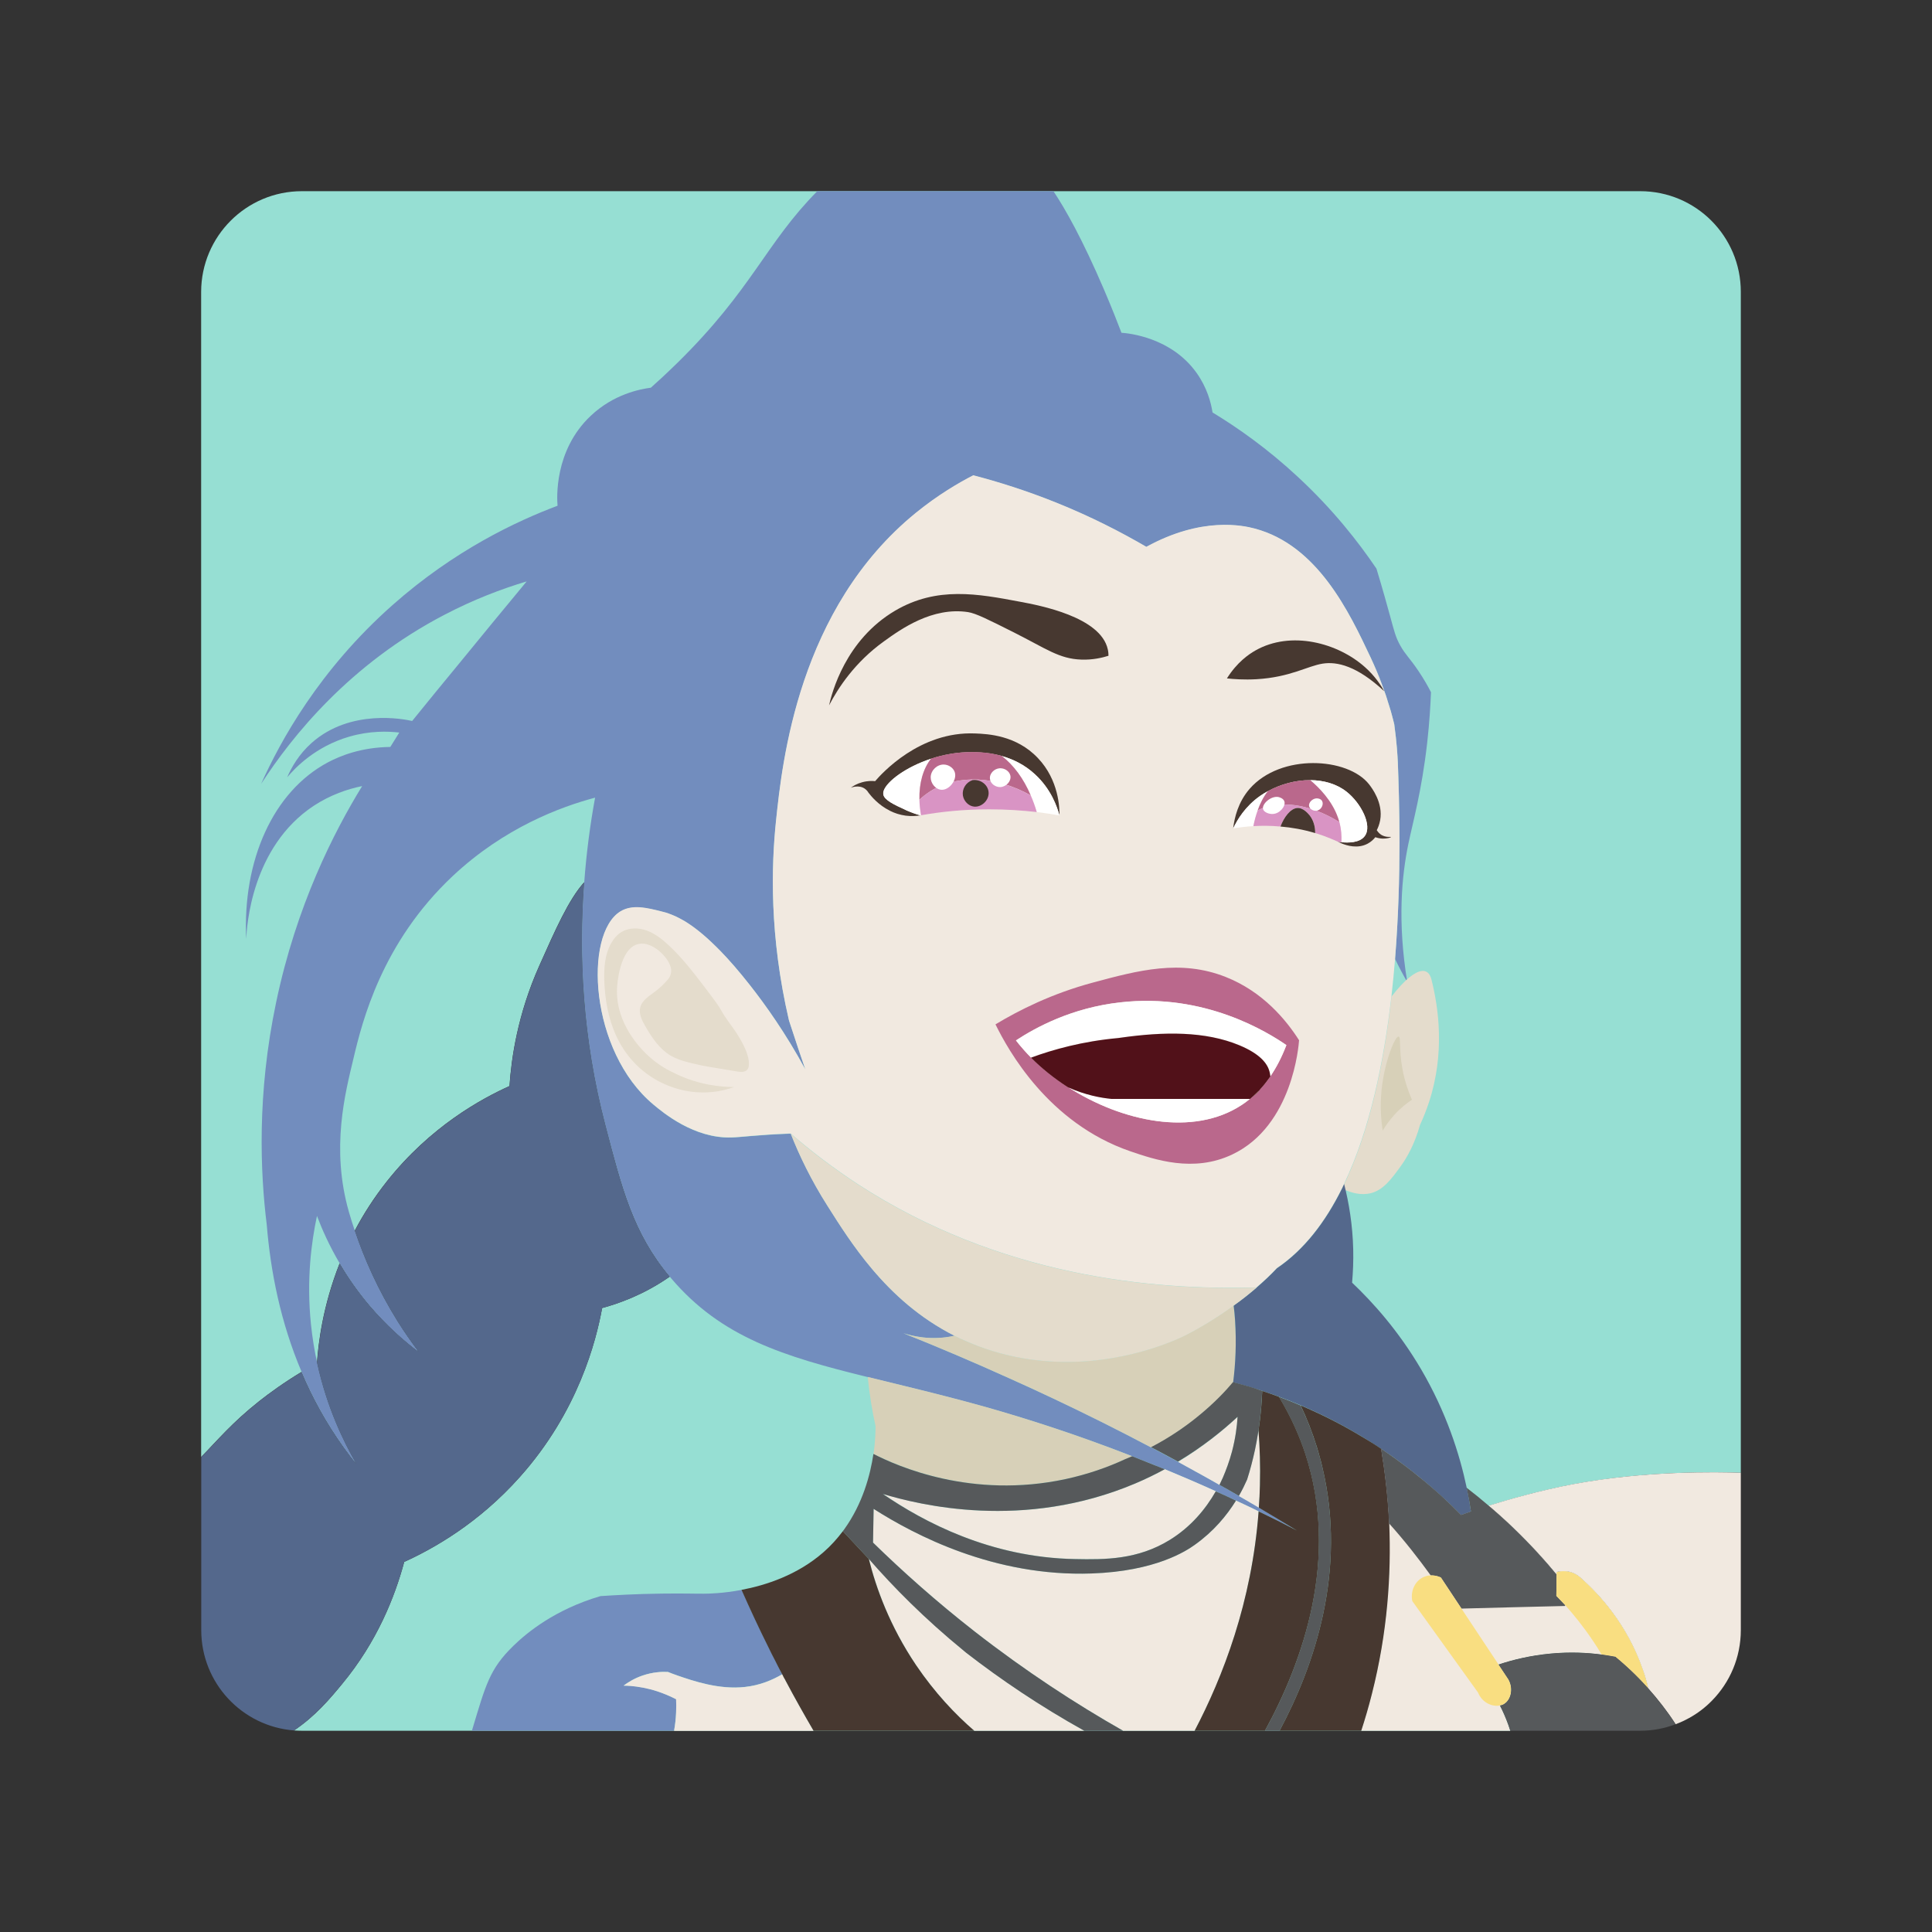 <svg xmlns="http://www.w3.org/2000/svg" width="192" height="192" fill="none" viewBox="0 0 192 192"><rect x="0" y="0" width="192" height="192" fill="#333333" stroke="none"/><g clip-path="url(#clip0)"><g clip-path="url(#clip1)"><path fill="#96DFD3" d="M173 29V146.36C170.67 146.28 163.43 146.15 156.25 147.52C153 148.14 149.84 149.05 147.95 149.64C149.59 151.03 151.21 152.57 152.8 154.3C153.47 155.03 154.1 155.75 154.7 156.48V156.24C154.95 156.17 155.58 156.04 156.27 156.3C156.61 156.43 156.86 156.61 157.03 156.75C158.82 158.32 161.69 161.34 163.28 165.96C163.5 166.59 163.68 167.21 163.82 167.8C162.67 166.5 161.53 165.46 160.55 164.65C160.14 164.57 159.69 164.5 159.2 164.43H159.19C157.78 164.24 156.07 164.15 154.13 164.33C152.11 164.52 150.36 164.94 148.94 165.42C149.27 165.91 149.59 166.41 149.93 166.91C150.44 167.85 150.15 168.93 149.51 169.33C149.38 169.42 149.24 169.47 149.08 169.5C149.38 170.09 149.66 170.72 149.9 171.4C149.98 171.6 150.04 171.81 150.1 172H30C29.74 172 29.47 171.99 29.22 171.97C31.32 170.56 32.76 168.86 34 167.35C37.49 163.14 39.25 158.65 40.17 155.22C42.99 153.94 47.52 151.43 51.67 146.77C57.48 140.26 59.24 133.24 59.84 129.99C61.33 129.59 63.9 128.73 66.56 126.87C62.93 122.54 61.8 118.06 60.17 111.84C57.89 103.15 57.5 94.93 58.05 87.68C56.5 89.4 55.17 92.44 53.59 95.98C51.43 100.82 50.82 105.17 50.63 107.93C47.86 109.18 42.78 111.93 38.44 117.41C37.15 119.04 36.1 120.69 35.25 122.31C36.18 125.08 37.53 128.16 39.49 131.3C40.17 132.39 40.88 133.39 41.57 134.32C40.1 133.21 38.41 131.72 36.74 129.76C35.52 128.33 34.55 126.9 33.75 125.55C32.06 129.83 31.63 133.54 31.5 135.44V135.45C32.47 139.9 34.14 143.3 35.38 145.45C34.97 144.94 34.56 144.41 34.17 143.86C32.42 141.42 31.04 138.9 29.96 136.34C28.16 137.43 26.77 138.45 25.8 139.21C23.02 141.41 21.63 143.12 19.99 144.79V29C20 23.48 24.48 19 30 19H163C168.53 19 173 23.48 173 29Z"/><path fill="#728DBE" d="M142.21 68.79C142.16 69.98 142.07 71.73 141.83 73.84C141.28 78.66 140.41 81.7 139.96 83.87C139.31 87.01 138.86 91.55 139.85 97.58C139.48 96.96 139.07 96.19 138.64 95.3C139.31 86.93 139.05 79.3 138.92 75.75C138.89 75.15 138.82 73.82 138.57 72.03V72.02C138.57 72 138.56 71.99 138.56 71.97C138.53 71.86 138.5 71.74 138.47 71.61C138.42 71.41 138.37 71.21 138.31 71C138.28 70.88 138.24 70.77 138.21 70.64C138.15 70.45 138.09 70.26 138.03 70.06C137.99 69.92 137.94 69.77 137.89 69.62C137.88 69.58 137.86 69.53 137.85 69.48C137.77 69.22 137.68 68.96 137.58 68.69C137.5 68.44 137.4 68.18 137.3 67.92C137 67.11 136.64 66.25 136.21 65.34C134.09 60.86 130.97 54.23 124.73 52.55C123.53 52.23 119.44 51.33 113.93 54.36C111.41 52.89 108.42 51.35 104.96 49.96C102 48.77 99.22 47.9 96.73 47.25C95.27 48.01 93.23 49.2 91.05 50.96C79.33 60.48 77.74 75.77 77.13 81.56C76.65 86.06 76.45 93 78.41 101.4C78.42 101.41 78.42 101.42 78.42 101.43V101.44C79.09 103.51 79.66 105.18 80.04 106.29C78.09 102.69 76.1 99.9 74.52 97.9C73.44 96.52 72.47 95.42 71.6 94.52C71.45 94.37 71.31 94.22 71.17 94.09C69.9 92.84 68.87 92.05 68.02 91.54C67.89 91.46 67.77 91.4 67.66 91.34C67.31 91.14 67 91 66.72 90.9C66.63 90.86 66.53 90.83 66.45 90.8C66.36 90.77 66.26 90.73 66.19 90.71C66.04 90.67 65.9 90.63 65.77 90.6C64.28 90.23 62.85 89.87 61.66 90.59C58.01 92.85 58.59 104.48 64.94 109.78C65.92 110.6 68.99 113.16 72.68 113.05C73.69 113.02 75.23 112.79 78.44 112.67H78.59C79.41 114.77 80.59 117.24 82.25 119.85C83.45 121.75 84.85 123.96 86.68 126.12C88.76 128.59 91.39 130.99 94.87 132.75C92.5 133.29 90.53 132.73 89.8 132.5C93.23 133.87 96.74 135.36 100.32 136.98C101.77 137.63 103.24 138.31 104.71 139C107.9 140.5 111.14 142.12 114.41 143.85C116.14 144.76 117.87 145.7 119.61 146.67C122.82 148.46 125.92 150.27 128.9 152.1C123 149.06 117.5 146.65 112.54 144.73C106.93 142.54 102.01 140.98 97.97 139.84C96.58 139.45 95.24 139.09 93.94 138.76C91.19 138.05 88.64 137.44 86.26 136.86C77.85 134.79 71.7 132.91 66.71 127.05C66.66 126.99 66.62 126.94 66.57 126.88C62.94 122.55 61.81 118.07 60.18 111.85C57.9 103.16 57.51 94.94 58.06 87.69C58.28 84.7 58.66 81.88 59.14 79.27C55.72 80.18 50.13 82.24 44.99 87.06C37.96 93.66 36 101.48 35.12 105.22C34.33 108.55 32.85 114.1 34.68 120.46C34.85 121.06 35.05 121.69 35.27 122.33C36.2 125.1 37.55 128.18 39.51 131.32C40.19 132.41 40.9 133.41 41.59 134.34C40.12 133.23 38.43 131.74 36.76 129.78C35.54 128.35 34.57 126.92 33.77 125.57C32.73 123.81 32.01 122.18 31.5 120.84C30.94 123.46 30.45 127.17 30.9 131.58C31.04 132.94 31.25 134.23 31.52 135.45V135.46C32.49 139.91 34.16 143.31 35.4 145.46C34.99 144.95 34.58 144.42 34.19 143.87C32.44 141.43 31.06 138.91 29.98 136.35C27.87 131.39 26.89 126.35 26.51 121.72C25.87 116.54 25.52 108.76 27.44 99.62C29.46 89.97 33.19 82.68 35.99 78.12C34.56 78.41 32.85 78.98 31.16 80.09C24.98 84.19 24.52 92.11 24.47 93.31C24.09 85.54 27.12 78.67 32.59 75.76C33.86 75.09 35.91 74.27 38.79 74.23C39.09 73.75 39.39 73.28 39.68 72.8C38.55 72.67 36.76 72.61 34.7 73.21C31.37 74.18 29.34 76.29 28.54 77.25C28.97 76.25 29.7 74.96 30.97 73.83C34.85 70.38 40.22 71.48 40.96 71.65C42.48 69.77 44.02 67.89 45.57 66.01C47.83 63.25 50.08 60.5 52.34 57.78C49.83 58.53 47.08 59.58 44.22 61.07C34.71 66.01 28.99 73.22 25.95 77.9C27.85 73.68 31.7 66.6 39.01 60.13C45.16 54.68 51.34 51.79 55.41 50.26C55.35 49.59 55.04 44.78 58.7 41.33C60.99 39.16 63.62 38.67 64.68 38.53C65.3 37.98 66.25 37.11 67.36 36.02C74.8 28.7 76.07 24.21 81.22 19H104.69C105.87 20.77 107.56 23.75 109.72 28.79C110.48 30.57 111.07 32.07 111.45 33.07C112.16 33.12 116.39 33.52 118.91 37.05C119.96 38.52 120.35 40.02 120.5 40.99C123.01 42.51 125.97 44.59 129 47.41C132.47 50.63 134.99 53.85 136.79 56.51C137.41 58.54 137.85 60.16 138.15 61.24C138.56 62.74 138.69 63.31 139.15 64.14C139.67 65.07 140.1 65.4 140.95 66.66C141.54 67.53 141.95 68.28 142.21 68.79Z"/><path fill="#E4DCCC" d="M142.24 97.28C142.98 100.18 143.6 104.67 142.02 109.51C141.75 110.33 141.45 111.08 141.12 111.79C140.59 113.71 139.79 115.09 139.2 115.9C138.29 117.15 137.47 118.29 136.18 118.59C135.3 118.79 134.3 118.59 133.38 118.11C136.07 112.69 137.52 105.78 138.29 99.03C138.91 98.23 139.54 97.54 140.13 97.08C140.63 96.69 141.25 96.33 141.73 96.56C142.04 96.7 142.18 97.06 142.24 97.28Z"/><path fill="#F1E9E0" d="M138.64 95.3C138.54 96.52 138.42 97.76 138.28 99.01C137.52 105.58 136.13 112.3 133.57 117.66C133.51 117.8 133.43 117.95 133.37 118.09C131.72 121.43 129.6 124.2 126.89 126.03C126.28 126.69 125.6 127.33 124.88 127.94C114.49 128.25 99.35 126.84 85.28 117.7C82.82 116.09 80.59 114.39 78.58 112.65H78.43C75.22 112.77 73.68 113.01 72.67 113.03C68.97 113.14 65.9 110.57 64.93 109.76C58.58 104.46 58 92.83 61.65 90.57C62.83 89.85 64.27 90.2 65.76 90.58C65.89 90.61 66.02 90.65 66.18 90.69C66.26 90.72 66.35 90.75 66.44 90.78C66.53 90.81 66.62 90.84 66.71 90.88C66.98 90.98 67.3 91.13 67.65 91.32C67.76 91.38 67.88 91.45 68.01 91.52C68.86 92.03 69.9 92.82 71.16 94.07C71.3 94.21 71.44 94.35 71.59 94.5C72.47 95.4 73.43 96.51 74.51 97.88C76.08 99.88 78.07 102.67 80.03 106.27C79.65 105.16 79.08 103.49 78.41 101.42V101.41C78.41 101.4 78.41 101.39 78.4 101.38C76.45 92.98 76.65 86.05 77.12 81.54C77.73 75.75 79.32 60.46 91.04 50.94C93.22 49.17 95.26 47.98 96.72 47.23C99.21 47.88 101.99 48.75 104.95 49.94C108.41 51.33 111.4 52.87 113.92 54.34C119.44 51.31 123.53 52.21 124.72 52.53C130.96 54.21 134.09 60.84 136.2 65.32C136.62 66.22 136.99 67.09 137.29 67.9C137.39 68.16 137.49 68.43 137.57 68.67C137.67 68.94 137.77 69.21 137.84 69.46C137.86 69.5 137.87 69.55 137.88 69.6C137.93 69.75 137.98 69.9 138.02 70.04C138.08 70.24 138.14 70.43 138.2 70.62C138.23 70.75 138.27 70.86 138.3 70.98C138.36 71.19 138.41 71.4 138.46 71.59C138.49 71.72 138.53 71.84 138.55 71.95C138.55 71.97 138.56 71.98 138.56 72V72.01C138.81 73.8 138.88 75.13 138.91 75.73C139.05 79.31 139.31 86.93 138.64 95.3Z"/><path fill="#D7D0B8" d="M122.55 137.37C122.38 137.57 122.12 137.87 121.78 138.24C121.13 138.95 120.15 139.91 118.86 140.93C117.64 141.9 116.16 142.92 114.39 143.84C111.12 142.11 107.88 140.5 104.69 138.99C103.22 138.29 101.76 137.62 100.3 136.97C96.72 135.35 93.21 133.86 89.78 132.49C90.51 132.73 92.48 133.28 94.85 132.74C95.57 133.11 96.33 133.44 97.13 133.74C105.09 136.77 112.45 134.81 115.82 133.54C116.83 133.17 117.48 132.85 117.69 132.75C119.15 132.02 120.89 130.98 122.59 129.74C122.65 130.21 122.69 130.69 122.73 131.18C122.89 133.5 122.78 135.58 122.55 137.37Z"/><path fill="#D7D0B8" d="M112.52 144.72C112.3 144.81 112.08 144.91 111.85 145C111.82 145.02 111.79 145.03 111.77 145.03C110.04 145.84 108.08 146.52 105.91 146.98C96.56 148.99 89.17 145.69 86.81 144.48C87 143.17 87.01 142.16 87.01 141.72C86.69 140.27 86.41 138.64 86.24 136.84C88.61 137.43 91.16 138.03 93.92 138.74C95.22 139.07 96.55 139.43 97.95 139.82C101.99 140.97 106.91 142.53 112.52 144.72Z"/><path fill="#728DBE" d="M77.74 166.38C76.72 166.98 75.49 167.48 74.06 167.64C71.46 167.94 68.86 167.04 67.28 166.49C66.9 166.35 66.58 166.24 66.38 166.15C65.79 166.12 64.88 166.16 63.82 166.52C63 166.81 62.38 167.2 61.97 167.51C62.2 167.52 62.44 167.53 62.69 167.54C63.46 167.61 64.36 167.75 65.34 168.08C66.05 168.32 66.67 168.59 67.19 168.86C67.21 169.28 67.21 169.72 67.19 170.18C67.16 170.82 67.09 171.42 66.99 171.99H46.9C48.27 167.44 48.64 165.87 51.04 163.54C52.38 162.24 55.15 159.95 59.67 158.62C61.06 158.53 63.18 158.4 65.79 158.37C68.03 158.34 69.22 158.39 69.95 158.38C70.42 158.38 71.86 158.35 73.71 158C74.58 159.96 75.47 161.88 76.39 163.72C76.61 164.17 76.83 164.61 77.06 165.05C77.22 165.37 77.38 165.7 77.55 166.01C77.6 166.13 77.67 166.25 77.74 166.38Z"/><path fill="#F1E9E0" d="M67.19 170.19C67.21 169.73 67.21 169.29 67.19 168.87C66.67 168.6 66.05 168.33 65.34 168.09C64.36 167.77 63.46 167.62 62.69 167.55C62.44 167.53 62.2 167.52 61.97 167.52C62.39 167.21 63.01 166.81 63.82 166.53C64.87 166.16 65.79 166.13 66.38 166.16C66.58 166.25 66.9 166.36 67.28 166.5C68.86 167.04 71.46 167.95 74.06 167.65C75.49 167.49 76.72 166.99 77.74 166.39C77.74 166.4 77.75 166.41 77.76 166.42C77.82 166.54 77.88 166.65 77.95 166.77C77.99 166.86 78.03 166.95 78.08 167.03C78.99 168.75 79.92 170.4 80.86 172.01H66.99C67.09 171.43 67.17 170.83 67.19 170.19Z"/><path fill="#F1E9E0" d="M107.76 172H96.82C94.94 170.38 92.9 168.23 91.04 165.47C88.43 161.59 87.07 157.82 86.35 154.92C88.76 157.67 91.88 160.85 95.8 164.06C95.88 164.12 95.96 164.19 96.04 164.26C99.47 166.91 103.36 169.55 107.76 172Z"/><path fill="#F1E9E0" d="M112.82 147.43C113.87 146.99 114.84 146.51 115.76 146.01C117.4 146.69 119.09 147.41 120.83 148.2C119.8 149.98 118.34 151.74 116.27 153.02C113.07 155 109.84 154.99 106.84 154.93C98.44 154.79 91.77 151.22 87.75 148.46C91.36 149.56 101.7 152.14 112.82 147.43Z"/><path fill="#F1E9E0" d="M122.99 140.81C122.93 141.76 122.78 142.93 122.44 144.24C122.18 145.24 121.84 146.12 121.52 146.87C121.41 147.12 121.3 147.35 121.19 147.57C120.66 147.26 120.14 146.97 119.6 146.67C118.76 146.2 117.92 145.74 117.08 145.28C119.51 143.81 121.47 142.22 122.99 140.81Z"/><path fill="#F1E9E0" d="M124.37 149.85C124.61 149.96 124.85 150.08 125.08 150.2C124.41 159.21 121.54 166.64 118.72 172H111.61C106.93 169.34 101.93 166.09 96.85 162.13C93.06 159.16 89.71 156.18 86.76 153.3C86.78 152.19 86.8 151.07 86.82 149.95C90.9 152.55 98.81 156.71 108.48 156.37C114.86 156.15 117.9 154.12 118.74 153.52C120.61 152.19 121.92 150.6 122.83 149.13C123.32 149.35 123.82 149.59 124.33 149.83C124.35 149.83 124.35 149.84 124.37 149.85Z"/><path fill="#F1E9E0" d="M125.07 142.14C125.21 143.87 125.27 145.68 125.21 147.6C125.19 148.36 125.16 149.1 125.1 149.83C124.85 149.68 124.6 149.52 124.34 149.38C124.32 149.37 124.31 149.36 124.29 149.35C123.9 149.12 123.51 148.89 123.11 148.67C123.44 148.09 123.71 147.54 123.93 147.04C124.22 146.13 124.48 145.15 124.71 144.09C124.86 143.41 124.97 142.77 125.07 142.14Z"/><path fill="#56595B" d="M131.41 145.79C133.88 156.12 130.6 165.58 127.16 172H125.71C129.51 165.06 133.11 154.85 129.71 144.47C129.15 142.78 128.33 140.85 127.09 138.81C127.83 139.08 128.55 139.37 129.25 139.67C130.12 141.5 130.87 143.54 131.41 145.79Z"/><path fill="#F1E9E0" d="M173 146.36V162C173 164.72 171.91 167.19 170.15 168.99C169.49 169.67 168.71 170.27 167.87 170.73C167.44 170.97 166.99 171.18 166.52 171.35C165.65 170.01 164.73 168.84 163.81 167.81C163.81 167.8 163.8 167.79 163.8 167.79C163.66 167.19 163.49 166.57 163.26 165.95C161.67 161.33 158.8 158.31 157.01 156.74C156.84 156.6 156.59 156.42 156.25 156.29C155.55 156.03 154.92 156.16 154.68 156.23V156.47C154.08 155.74 153.46 155.02 152.78 154.29C151.2 152.56 149.58 151.02 147.93 149.63C149.82 149.04 152.98 148.13 156.23 147.51C163.43 146.14 170.67 146.28 173 146.36Z"/><path fill="#F1E9E0" d="M163.8 167.8C162.65 166.5 161.51 165.46 160.53 164.65C160.12 164.57 159.67 164.5 159.18 164.43H159.17C157.76 164.24 156.05 164.15 154.11 164.33C152.09 164.52 150.34 164.94 148.92 165.42C149.25 165.91 149.57 166.41 149.91 166.91C150.42 167.85 150.13 168.93 149.49 169.33C149.36 169.42 149.22 169.47 149.06 169.5C149.36 170.09 149.64 170.72 149.88 171.4C149.96 171.6 150.02 171.81 150.08 172H135.26C135.64 170.83 136 169.6 136.32 168.33C137.88 162.19 138.25 156.44 138.02 151.4C137.89 148.71 137.59 146.21 137.22 143.97C137.45 144.12 137.67 144.28 137.89 144.43C138.11 144.58 138.33 144.74 138.54 144.89C139.19 145.35 139.79 145.8 140.36 146.25C140.73 146.55 141.1 146.84 141.45 147.13C141.88 147.5 142.29 147.84 142.68 148.18C142.87 148.35 143.05 148.52 143.24 148.68C144 149.38 144.64 150.01 145.18 150.56C145.5 150.44 145.83 150.33 146.16 150.21C146.24 150.18 146.89 149.96 147.93 149.63C149.57 151.02 151.19 152.56 152.78 154.29C153.45 155.02 154.08 155.74 154.68 156.47V156.23C154.93 156.16 155.56 156.03 156.25 156.29C156.59 156.42 156.84 156.6 157.01 156.74C158.8 158.31 161.67 161.33 163.26 165.95C163.49 166.59 163.67 167.21 163.8 167.8Z"/><path fill="#54688C" d="M66.56 126.87C63.9 128.73 61.32 129.59 59.84 129.99C59.25 133.24 57.48 140.26 51.67 146.77C47.52 151.43 42.99 153.94 40.17 155.22C39.25 158.65 37.49 163.14 34 167.35C32.76 168.85 31.32 170.55 29.22 171.97C24.06 171.57 20 167.26 20 162V144.8C21.65 143.13 23.03 141.42 25.81 139.22C26.78 138.46 28.16 137.44 29.97 136.35C31.05 138.91 32.43 141.43 34.18 143.87C34.57 144.42 34.98 144.95 35.39 145.46C34.16 143.32 32.48 139.91 31.51 135.46V135.45C31.65 133.55 32.07 129.85 33.76 125.56C34.56 126.91 35.54 128.34 36.75 129.77C38.42 131.72 40.11 133.21 41.58 134.33C40.88 133.4 40.18 132.4 39.5 131.31C37.54 128.16 36.19 125.09 35.26 122.32C36.11 120.71 37.16 119.06 38.45 117.42C42.79 111.94 47.87 109.19 50.64 107.94C50.83 105.18 51.44 100.83 53.6 95.99C55.18 92.45 56.52 89.4 58.06 87.69C57.51 94.93 57.9 103.16 60.18 111.85C61.8 118.07 62.93 122.55 66.56 126.87Z"/><path fill="#54688C" d="M146.18 150.21C145.85 150.33 145.53 150.44 145.2 150.56C143.56 148.89 140.9 146.41 137.24 143.97C136.52 143.49 135.75 143 134.95 142.53C132.23 140.92 129.06 139.4 125.43 138.22C124.7 137.97 123.94 137.75 123.17 137.54C122.97 137.48 122.76 137.42 122.55 137.37C122.78 135.58 122.89 133.49 122.74 131.19C122.71 130.71 122.66 130.22 122.6 129.75C123.38 129.19 124.15 128.59 124.89 127.95C125.6 127.34 126.28 126.7 126.9 126.04C129.61 124.21 131.73 121.44 133.38 118.1C133.45 117.96 133.52 117.81 133.58 117.67C134.06 119.56 134.42 121.73 134.48 124.13C134.51 125.32 134.46 126.43 134.37 127.47C136.46 129.45 138.99 132.27 141.23 136.08C143.73 140.35 145.05 144.48 145.76 147.85C145.94 148.68 146.07 149.48 146.18 150.21Z"/><path fill="#473830" d="M88.97 60.68C84 63.6 82.66 68.9 82.39 70.1C83.3 68.35 84.96 65.81 87.84 63.74C89.53 62.52 92.65 60.29 96.2 60.83C96.99 60.95 98.25 61.59 100.78 62.86C103.98 64.47 105.26 65.48 107.47 65.55C108.61 65.59 109.55 65.36 110.16 65.17C110.16 65.01 110.15 64.79 110.09 64.53C109.38 61.3 103.3 60.16 101.37 59.8C97.18 59.01 93.12 58.25 88.97 60.68Z"/><path fill="#473830" d="M137.57 68.7C134.85 66.16 132.86 65.73 131.45 65.95C129.92 66.19 128.24 67.3 124.87 67.5C123.62 67.57 122.58 67.49 121.93 67.42C122.94 65.81 124.1 65.02 124.77 64.64C128.3 62.64 132.95 63.88 135.66 66.31C136.64 67.18 137.24 68.11 137.57 68.7Z"/><path fill="#473830" d="M105.29 81.04C105.05 80.16 104.45 78.42 102.87 76.96C101.82 75.98 100.64 75.44 99.56 75.13C98.05 74.7 96.69 74.75 96.02 74.76C95.71 74.77 95.41 74.79 95.1 74.83C94.9 74.85 94.71 74.88 94.51 74.91C94.48 74.91 94.46 74.92 94.43 74.93C93.78 75.04 93.14 75.2 92.54 75.4C90.05 76.22 88.15 77.64 87.83 78.59C87.79 78.72 87.78 78.85 87.8 78.97C87.91 79.52 88.91 79.99 89.97 80.47C90.01 80.5 90.06 80.52 90.11 80.54C90.64 80.78 91.11 80.93 91.48 81.03C91.06 81.1 90.56 81.13 90.01 81.06C89.42 80.98 88.91 80.81 88.45 80.58C88.44 80.58 88.43 80.57 88.42 80.56C87.29 80 86.58 79.13 86.31 78.78C86.24 78.66 86.12 78.5 85.93 78.37C85.35 77.98 84.65 78.25 84.56 78.28C84.79 78.11 85.16 77.88 85.68 77.74C86.22 77.59 86.68 77.6 86.97 77.63C87.59 76.91 91.39 72.65 96.92 72.89C98.15 72.94 100.99 73.06 103.14 75.33C105.24 77.53 105.3 80.32 105.29 81.04Z"/><path fill="#473830" d="M138.23 83.18C138.24 83.23 137.85 83.35 137.41 83.34C137.1 83.33 136.85 83.26 136.68 83.2C136.5 83.42 136.26 83.66 135.92 83.84C134.94 84.37 133.85 84.04 133.31 83.81C133.24 83.78 133.18 83.75 133.13 83.73C133.05 83.7 132.99 83.67 132.97 83.65C133.05 83.66 133.17 83.68 133.32 83.7C133.96 83.76 135.12 83.78 135.63 83.09C136.42 82.03 135.24 79.79 133.82 78.68C132.82 77.89 131.54 77.54 130.22 77.53C128.77 77.52 127.27 77.93 126.01 78.62C125.74 78.76 125.48 78.92 125.24 79.09C123.74 80.14 122.95 81.49 122.55 82.32C122.68 81.26 123.04 79.71 124.19 78.39C127.27 74.86 133.95 75.25 136.06 77.95C136.32 78.29 137.47 79.77 137.16 81.51C137.08 81.94 136.94 82.28 136.82 82.5C136.95 82.7 137.14 82.93 137.44 83.05C137.84 83.23 138.22 83.14 138.23 83.18Z"/><path fill="#fff" d="M92.53 75.4C91.51 76.69 91.11 78.73 91.54 81.02C91.51 81.02 91.49 81.02 91.46 81.03C91.09 80.93 90.62 80.77 90.09 80.54C90.05 80.52 90 80.5 89.95 80.47C88.9 79.99 87.89 79.53 87.78 78.97C87.76 78.84 87.77 78.72 87.81 78.59C88.14 77.63 90.04 76.21 92.53 75.4Z"/><path fill="#fff" d="M105.29 81.04C104.58 80.91 103.84 80.8 103.03 80.7C102.33 78.28 101.11 76.31 99.55 75.13C100.64 75.44 101.81 75.98 102.86 76.96C104.45 78.42 105.05 80.16 105.29 81.04Z"/><path fill="#fff" d="M125.24 79.09C125.48 78.92 125.73 78.77 126.01 78.62C125.23 79.63 124.79 80.9 124.56 82.1C123.83 82.14 123.16 82.23 122.56 82.32C122.95 81.48 123.74 80.13 125.24 79.09Z"/><path fill="#fff" d="M135.62 83.09C135.11 83.78 133.95 83.76 133.31 83.7C133.35 82.94 133.27 82.11 132.98 81.27C132.38 79.54 131.06 78.24 130.22 77.53C131.54 77.54 132.81 77.89 133.82 78.68C135.23 79.79 136.41 82.03 135.62 83.09Z"/><path fill="#BA688C" d="M102.43 79.04C99 77.11 95.19 76.92 92.46 78.63C92.05 78.89 91.7 79.17 91.37 79.47C91.33 77.82 91.74 76.38 92.53 75.39C93.13 75.19 93.76 75.03 94.42 74.92C94.45 74.91 94.48 74.9 94.5 74.9C94.7 74.87 94.89 74.84 95.09 74.82C95.4 74.79 95.7 74.76 96.01 74.75C96.68 74.73 98.04 74.68 99.55 75.12C100.73 76.03 101.73 77.38 102.43 79.04Z"/><path fill="#BA688C" d="M133.1 81.7C130.07 79.8 126.95 79.49 124.98 80.54C125.22 79.86 125.55 79.2 126 78.62C127.26 77.93 128.76 77.52 130.21 77.53C131.05 78.24 132.37 79.54 132.97 81.27C133.02 81.42 133.07 81.56 133.1 81.7Z"/><path fill="#D994C4" d="M103.03 80.7C101.6 80.54 100.02 80.43 98.3 80.43C95.72 80.43 93.43 80.68 91.53 81.02C91.44 80.49 91.38 79.97 91.37 79.48C91.69 79.17 92.05 78.89 92.46 78.64C95.19 76.92 99 77.12 102.43 79.05C102.66 79.56 102.86 80.12 103.03 80.7Z"/><path fill="#D994C4" d="M133.31 83.7C133.16 83.68 133.04 83.66 132.96 83.65C132.36 83.38 131.71 83.11 131 82.88C130.9 82.85 130.8 82.82 130.7 82.79C130.72 82.14 130.54 81.54 130.18 81.07C130.06 80.93 129.53 80.23 128.89 80.3C128.24 80.37 127.61 81.18 127.25 82.14C126.29 82.05 125.38 82.05 124.56 82.1C124.66 81.58 124.8 81.05 124.99 80.54C126.96 79.49 130.08 79.81 133.11 81.7C133.29 82.39 133.34 83.07 133.31 83.7Z"/><path fill="#fff" d="M130.86 79.34C131.04 79.34 131.29 79.41 131.39 79.61C131.56 79.91 131.35 80.41 130.96 80.54C130.6 80.66 130.17 80.44 130.1 80.13C130.01 79.75 130.45 79.34 130.86 79.34Z"/><path fill="#473830" d="M96.64 77.53C97.45 77.42 98.16 77.98 98.24 78.68C98.34 79.49 97.57 80.24 96.8 80.16C96.24 80.1 95.78 79.61 95.69 79.05C95.6 78.41 95.98 77.76 96.64 77.53Z"/><path fill="#473830" d="M130.7 82.79C129.5 82.43 128.34 82.23 127.25 82.14C127.61 81.19 128.24 80.37 128.89 80.3C129.53 80.23 130.06 80.93 130.18 81.07C130.53 81.54 130.71 82.14 130.7 82.79Z"/><path fill="#fff" d="M127.06 79.21C127.09 79.22 127.53 79.31 127.64 79.64C127.79 80.11 127.2 80.85 126.51 80.89C126.11 80.92 125.6 80.72 125.52 80.4C125.39 79.9 126.31 79.06 127.06 79.21Z"/><path fill="#fff" d="M93.8 75.98C94.28 75.99 94.74 76.31 94.88 76.73C95.15 77.52 94.29 78.6 93.48 78.48C92.96 78.41 92.48 77.85 92.49 77.22C92.52 76.53 93.14 75.96 93.8 75.98Z"/><path fill="#fff" d="M99.35 76.35C99.81 76.32 100.31 76.62 100.41 77.08C100.52 77.63 100 78.19 99.42 78.22C98.95 78.24 98.43 77.9 98.38 77.4C98.32 76.84 98.84 76.38 99.35 76.35Z"/><path fill="#D7D0B8" d="M124.52 108.94C124.72 108.76 124.94 108.56 125.17 108.32C124.97 108.58 124.73 108.79 124.52 108.94Z"/><path fill="#BA688C" d="M121.81 97.09C117.31 95.31 113.1 96.44 108.64 97.64C104.53 98.74 101.27 100.39 98.93 101.8C100.17 104.32 104.15 111.6 112.32 114.41C114.72 115.23 118.6 116.57 122.46 114.73C128.47 111.88 129.06 103.88 129.1 103.38C127.81 101.35 125.5 98.55 121.81 97.09ZM123.4 109.81C118.57 112.99 111.5 111.47 106.16 108.05C106.15 108.05 106.14 108.04 106.13 108.04C104.76 107.16 103.51 106.16 102.45 105.09C102.2 104.84 101.97 104.59 101.74 104.33C101.39 103.94 101.13 103.61 100.96 103.39C102.91 102.11 106.49 100.15 111.32 99.61C119.74 98.65 126.02 102.61 127.84 103.86C127.36 105.12 126.81 106.14 126.25 106.96C126.16 107.09 126.07 107.21 125.98 107.33C125.73 107.68 125.47 107.98 125.22 108.26C125.2 108.28 125.19 108.3 125.18 108.32C124.98 108.58 124.74 108.8 124.53 108.94C124.52 108.95 124.51 108.95 124.5 108.96C124.41 109.04 124.31 109.13 124.22 109.21C123.91 109.46 123.64 109.66 123.4 109.81Z"/><path fill="#fff" d="M124.22 109.2C123.91 109.45 123.64 109.66 123.4 109.81C118.57 112.99 111.5 111.47 106.16 108.05C107.86 108.81 109.4 109.09 110.45 109.19H124.11C124.15 109.19 124.18 109.19 124.22 109.2Z"/><path fill="#fff" d="M127.84 103.86C127.36 105.12 126.81 106.14 126.25 106.96C126.22 106.73 126.18 106.55 126.17 106.52C125.96 105.66 125.2 104.72 123.17 103.87C119.78 102.46 115.69 102.5 111.34 103.12C111.29 103.13 111.21 103.14 111.12 103.15C107.58 103.46 104.65 104.29 102.46 105.1C102.21 104.85 101.98 104.6 101.75 104.34C101.4 103.95 101.14 103.62 100.97 103.4C102.92 102.12 106.5 100.16 111.33 99.62C119.74 98.65 126.02 102.61 127.84 103.86Z"/><path fill="#511119" d="M126.25 106.97C126.16 107.1 126.07 107.22 125.98 107.34C125.73 107.69 125.47 107.99 125.22 108.27C125.2 108.29 125.19 108.31 125.18 108.33C124.98 108.59 124.74 108.81 124.53 108.95C124.52 108.96 124.51 108.96 124.5 108.97C124.41 109.05 124.31 109.14 124.22 109.22C124.19 109.21 124.15 109.21 124.12 109.21H110.46C109.41 109.11 107.87 108.83 106.17 108.07C106.16 108.07 106.15 108.06 106.14 108.06C104.77 107.18 103.52 106.18 102.46 105.11C104.65 104.3 107.59 103.48 111.12 103.16C111.21 103.15 111.29 103.14 111.34 103.13C115.69 102.51 119.78 102.47 123.17 103.88C125.2 104.73 125.96 105.67 126.17 106.53C126.18 106.56 126.22 106.74 126.25 106.97Z"/><path fill="#D7D0B8" d="M125.17 108.32C124.97 108.58 124.73 108.8 124.52 108.94C124.73 108.76 124.94 108.56 125.17 108.32Z"/><path fill="#E4DCCC" d="M72.95 108.03C72.44 108.21 71.71 108.43 70.81 108.52C67.87 108.83 65.64 107.58 65.04 107.22C62.75 105.85 61.7 103.93 61.26 102.99C60.45 101.25 60.11 99.31 60.05 97.39C60.02 96.15 60.11 94.87 60.71 93.78C60.97 93.31 61.33 92.87 61.8 92.6C62.54 92.17 63.48 92.19 64.28 92.48C65.08 92.77 65.77 93.31 66.4 93.89C67.76 95.14 68.89 96.61 70.01 98.08C72.45 101.27 70.95 99.57 72.96 102.32C72.96 102.32 74.67 104.67 74.4 106C74.36 106.21 74.24 106.33 74.24 106.33C73.98 106.6 73.5 106.52 73.3 106.49C69.7 105.9 70.21 105.99 69.09 105.74C68.24 105.55 67.39 105.34 66.64 104.9C65.52 104.23 64.76 103.09 64.11 101.95C63.78 101.38 63.46 100.73 63.63 100.1C63.81 99.41 64.49 99 65.06 98.57C65.55 98.21 66 97.78 66.39 97.32C66.49 97.2 66.6 97.04 66.66 96.8C66.78 96.34 66.6 95.93 66.5 95.73C66.14 94.93 64.75 93.54 63.46 93.81C61.55 94.21 61.33 97.95 61.32 98.2C61.15 101.77 63.78 104.3 64.27 104.78C65.4 105.87 66.51 106.41 67.23 106.75C69.55 107.85 71.69 108.02 72.95 108.03Z"/><path fill="#E4DCCC" d="M124.89 127.95C124.15 128.59 123.39 129.19 122.6 129.75C120.9 130.99 119.16 132.03 117.7 132.76C117.49 132.86 116.84 133.18 115.83 133.55C112.46 134.82 105.09 136.77 97.14 133.75C96.34 133.44 95.58 133.11 94.86 132.75C91.38 130.99 88.76 128.59 86.67 126.12C84.84 123.95 83.44 121.75 82.24 119.85C80.58 117.24 79.41 114.77 78.58 112.67C80.59 114.41 82.81 116.11 85.28 117.72C99.36 126.85 114.5 128.27 124.89 127.95Z"/><path fill="#D7D0B8" d="M139 103.01C139.24 103.06 139.01 104.22 139.36 106.16C139.6 107.51 140.01 108.58 140.32 109.29C139.82 109.62 139.2 110.1 138.59 110.77C138.07 111.34 137.69 111.89 137.41 112.36C137.26 111.4 137.13 109.98 137.3 108.3C137.59 105.5 138.64 102.94 139 103.01Z"/><path fill="#56595B" d="M122.83 149.13C121.92 150.6 120.61 152.19 118.74 153.52C117.9 154.12 114.86 156.15 108.48 156.37C98.81 156.71 90.9 152.55 86.82 149.95C86.8 151.07 86.78 152.19 86.76 153.3C89.71 156.18 93.06 159.17 96.85 162.13C101.93 166.09 106.93 169.34 111.61 172H107.75C103.35 169.55 99.45 166.91 96.03 164.26C95.95 164.19 95.87 164.12 95.79 164.06C91.87 160.86 88.74 157.68 86.34 154.92C86.31 154.89 86.29 154.86 86.26 154.84C85.43 153.95 84.59 153.06 83.76 152.17C83.8 152.11 83.85 152.04 83.9 151.98C85.74 149.42 86.49 146.57 86.8 144.49C89.16 145.7 96.55 149 105.9 146.99C108.1 146.51 110.08 145.82 111.84 145C112.07 144.91 112.29 144.81 112.51 144.72C113.56 145.13 114.64 145.56 115.75 146.01C114.83 146.51 113.85 146.99 112.81 147.43C101.69 152.13 91.35 149.55 87.74 148.47C91.76 151.23 98.43 154.79 106.83 154.94C109.82 155 113.05 155.01 116.26 153.03C118.33 151.75 119.8 150 120.82 148.21C121.49 148.5 122.16 148.8 122.83 149.13Z"/><path fill="#56595B" d="M125.43 138.22C125.37 139.95 125.17 141.92 124.72 144.08C124.49 145.14 124.23 146.12 123.94 147.03C123.72 147.53 123.45 148.08 123.12 148.66C122.48 148.29 121.84 147.91 121.19 147.56C121.3 147.34 121.41 147.11 121.52 146.86C121.84 146.11 122.17 145.24 122.44 144.23C122.78 142.93 122.93 141.76 122.99 140.8C121.48 142.2 119.51 143.79 117.07 145.25C116.18 144.77 115.29 144.29 114.39 143.82C116.16 142.9 117.65 141.88 118.86 140.91C120.73 139.42 121.94 138.06 122.46 137.44C122.49 137.41 122.51 137.37 122.54 137.35C122.75 137.4 122.96 137.46 123.16 137.52C123.41 137.59 123.66 137.66 123.91 137.73C124.13 137.78 124.34 137.85 124.55 137.92C124.6 137.94 124.65 137.95 124.69 137.96C124.95 138.06 125.2 138.14 125.43 138.22Z"/><path fill="#473830" d="M125.71 172H118.72C121.53 166.64 124.41 159.21 125.08 150.2C126.33 150.8 127.6 151.43 128.88 152.1C127.64 151.34 126.37 150.58 125.1 149.83C125.16 149.1 125.19 148.36 125.21 147.6C125.26 145.69 125.2 143.87 125.07 142.14C125.29 140.73 125.39 139.42 125.44 138.23C126 138.42 126.55 138.6 127.1 138.81C128.34 140.85 129.16 142.78 129.72 144.47C133.12 154.85 129.51 165.06 125.71 172Z"/><path fill="#473830" d="M136.34 168.33C136.02 169.61 135.66 170.83 135.28 172H127.16C130.6 165.57 133.88 156.11 131.41 145.79C131.33 145.44 131.24 145.09 131.14 144.75C131.06 144.44 130.97 144.14 130.88 143.84C130.42 142.35 129.87 140.96 129.26 139.67C131.33 140.55 133.23 141.52 134.95 142.54C135.76 143.01 136.52 143.48 137.25 143.97H137.26C137.63 146.21 137.93 148.7 138.06 151.4C138.27 156.44 137.9 162.19 136.34 168.33Z"/><path fill="#56595B" d="M155.54 159.5V159.6C152.11 159.69 148.66 159.76 145.24 159.86C144.56 158.83 143.88 157.8 143.2 156.78C143.12 156.74 142.71 156.55 142.19 156.57C140.97 154.89 139.61 153.14 138.04 151.39C137.91 148.7 137.61 146.2 137.24 143.96C137.47 144.11 137.69 144.27 137.91 144.42C138.13 144.57 138.35 144.73 138.56 144.88C139.21 145.34 139.81 145.79 140.38 146.24C140.75 146.54 141.12 146.83 141.47 147.12C141.9 147.48 142.32 147.83 142.7 148.17C142.89 148.34 143.07 148.51 143.26 148.67C144.02 149.37 144.66 150 145.2 150.55C145.52 150.43 145.85 150.32 146.18 150.2C146.07 149.47 145.93 148.68 145.75 147.85C146.48 148.41 147.21 149 147.94 149.63C149.58 151.02 151.2 152.56 152.79 154.29C153.46 155.02 154.09 155.74 154.69 156.47C154.68 157.18 154.67 157.88 154.67 158.59C154.95 158.88 155.24 159.18 155.54 159.5Z"/><path fill="#F9DE81" d="M149.49 169.32C149.36 169.41 149.22 169.46 149.06 169.49C148.31 169.64 147.3 169.23 146.89 168.21C144.71 165.18 142.54 162.15 140.35 159.11C140.16 158.13 140.6 157.18 141.38 156.77C141.65 156.63 141.92 156.57 142.18 156.56C142.7 156.54 143.12 156.73 143.19 156.77C143.87 157.79 144.55 158.82 145.23 159.85C146.45 161.69 147.69 163.55 148.91 165.4C149.24 165.89 149.56 166.39 149.9 166.89C150.42 167.84 150.13 168.92 149.49 169.32Z"/><path fill="#F9DE81" d="M163.8 167.8C162.65 166.5 161.51 165.46 160.53 164.65C160.12 164.57 159.67 164.5 159.18 164.43H159.17C158.91 163.98 158.61 163.51 158.29 163.04C157.36 161.66 156.42 160.49 155.54 159.51C155.24 159.19 154.95 158.88 154.67 158.6C154.67 157.89 154.68 157.19 154.69 156.48V156.24C154.94 156.17 155.57 156.04 156.26 156.3C156.6 156.43 156.85 156.61 157.02 156.75C158.81 158.32 161.68 161.34 163.27 165.96C163.49 166.59 163.67 167.21 163.8 167.8Z"/><path fill="#56595B" d="M166.52 171.35C165.42 171.77 164.24 172 163 172H150.09C150.03 171.8 149.96 171.6 149.89 171.4C149.64 170.71 149.36 170.08 149.07 169.5C149.22 169.47 149.37 169.42 149.5 169.33C150.14 168.93 150.43 167.85 149.92 166.91C149.59 166.42 149.27 165.92 148.93 165.42C150.36 164.94 152.1 164.52 154.12 164.33C156.06 164.15 157.77 164.24 159.18 164.43H159.19C159.68 164.5 160.13 164.57 160.54 164.65C161.53 165.47 162.66 166.5 163.81 167.8C163.81 167.8 163.82 167.81 163.82 167.82C164.73 168.85 165.66 170.01 166.52 171.35Z"/><path fill="#473830" d="M96.82 172H80.85C79.91 170.39 78.98 168.74 78.07 167.02C78.03 166.93 77.99 166.85 77.93 166.77C77.87 166.65 77.8 166.53 77.75 166.41C77.74 166.4 77.73 166.39 77.73 166.38C77.66 166.25 77.59 166.13 77.53 166.01C77.36 165.7 77.2 165.37 77.04 165.05C76.81 164.62 76.59 164.17 76.37 163.72C75.45 161.88 74.56 159.96 73.69 158C76.12 157.54 79.25 156.52 81.82 154.27C82.57 153.62 83.21 152.9 83.76 152.17C84.59 153.06 85.43 153.95 86.26 154.84C86.29 154.87 86.31 154.9 86.34 154.92C87.06 157.82 88.42 161.59 91.03 165.47C92.9 168.23 94.94 170.38 96.82 172Z"/></g></g><defs><clipPath id="clip0"><rect width="192" height="192" fill="#fff"/></clipPath><clipPath id="clip1"><rect width="153" height="153" fill="#fff" transform="translate(20 19)"/></clipPath></defs></svg>